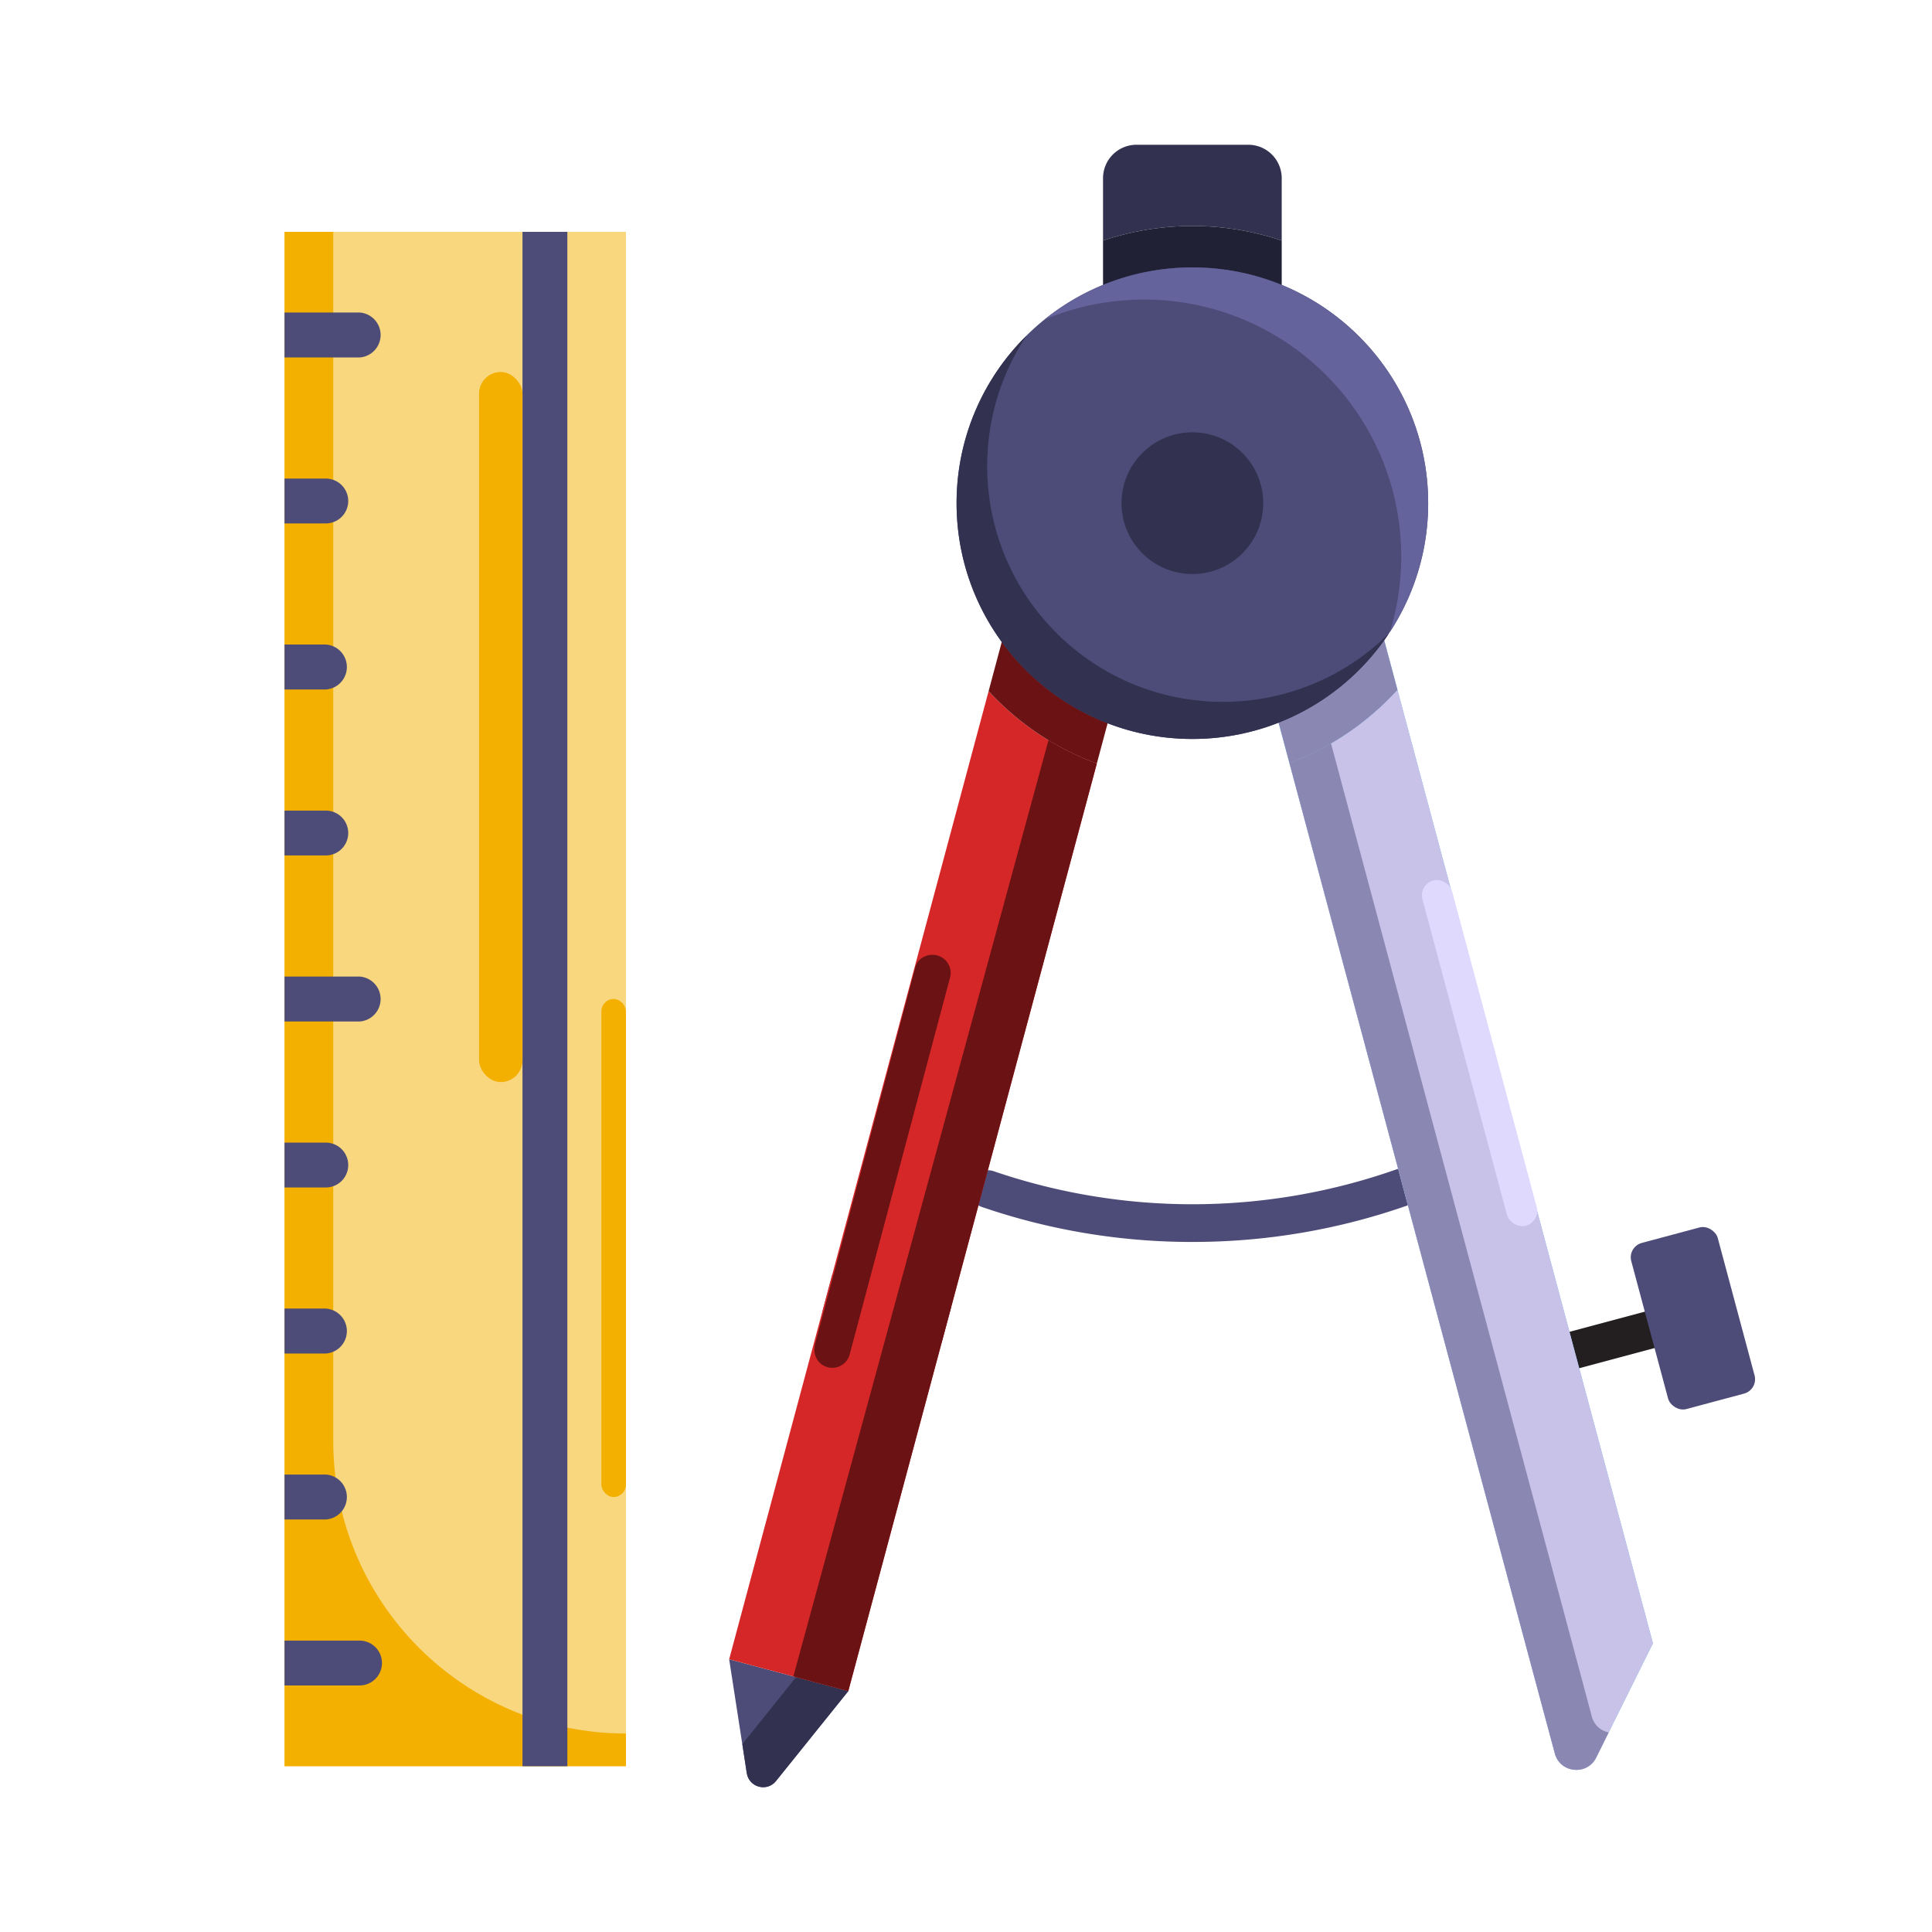 <?xml version="1.0" encoding="UTF-8" standalone="no"?>
<!-- Uploaded to: SVG Repo, www.svgrepo.com, Generator: SVG Repo Mixer Tools -->

<svg
   width="800px"
   height="800px"
   viewBox="0 0 2050 2050"
   data-name="Layer 2"
   id="Layer_2"
   version="1.1"
   sodipodi:docname="experiment.svg"
   inkscape:version="1.4 (e7c3feb100, 2024-10-09)"
   xmlns:inkscape="http://www.inkscape.org/namespaces/inkscape"
   xmlns:sodipodi="http://sodipodi.sourceforge.net/DTD/sodipodi-0.dtd"
   xmlns="http://www.w3.org/2000/svg"
   xmlns:svg="http://www.w3.org/2000/svg">
  <sodipodi:namedview
     id="namedview27"
     pagecolor="#ffffff"
     bordercolor="#000000"
     borderopacity="0.25"
     inkscape:showpageshadow="2"
     inkscape:pageopacity="0.0"
     inkscape:pagecheckerboard="0"
     inkscape:deskcolor="#d1d1d1"
     inkscape:zoom="1.39"
     inkscape:cx="399.64029"
     inkscape:cy="400"
     inkscape:window-width="2490"
     inkscape:window-height="1407"
     inkscape:window-x="0"
     inkscape:window-y="0"
     inkscape:window-maximized="1"
     inkscape:current-layer="Layer_2" />
  <defs
     id="defs1">
    <style
       id="style1">.cls-1{fill:#4d4c78;}.cls-2{fill:#323150;}.cls-3{fill:#231f20;}.cls-4{fill:#67baeb;}.cls-5{fill:#f4c23f;}.cls-6{fill:#f4a93f;}.cls-7{fill:#c8c2e9;}.cls-8{fill:#8a87b2;}.cls-9{fill:#212136;}.cls-10{fill:#64639c;}.cls-11{fill:#46a1f8;}.cls-12{fill:#83d0fb;}.cls-13{fill:#dfdafd;}.cls-14{fill:#fad564;}</style>
  </defs>
  <title
     id="title1" />
  <path
     class="cls-1"
     d="M1265.2,1317.8a686.3,686.3,0,0,1-224.2-37.4,20,20,0,0,1,13-37.8,651.6,651.6,0,0,0,428-1.9,20,20,0,1,1,13.4,37.7A688.4,688.4,0,0,1,1265.2,1317.8Z"
     id="path1" />
  <path
     class="cls-1"
     d="M792.4,1881.5l-18.7-120.9,126.4,33.8-76.7,95.4C813.9,1901.7,794.8,1896.6,792.4,1881.5Z"
     id="path2" />
  <path
     class="cls-2"
     d="M844.7,1779.6l-57,71,4.7,30.9c2.4,15.1,21.5,20.2,31,8.3l76.7-95.4Z"
     id="path3" />
  <polygon
     class="cls-1"
     points="883 1352.7 883 1352.7 872.7 1391.4 999 1425.2 999 1425.2 1009.4 1386.6 883 1352.7"
     id="polygon3" />
  <path
     class="cls-3"
     d="M1670.5,1452.5a20,20,0,0,1-5.2-39.3l79.9-21.4a20,20,0,0,1,10.4,38.6l-79.9,21.4A19.1,19.1,0,0,1,1670.5,1452.5Z"
     id="path4" />
  <path
     class="cls-4"
     d="M1328.4,661.3l299.1,1116.2,22.3,83c5.6,21,34.2,23.8,43.9,4.4l60.2-121.2L1454.8,627.4Z"
     id="path5" />
  <rect
     class="cls-1"
     height="182.53"
     rx="15.8"
     ry="15.8"
     transform="translate(-300.8 512.6) rotate(-15)"
     width="95"
     x="1748.8"
     y="1307.5"
     id="rect5" />
  <path
     class="cls-2"
     d="M1360,255.3V189a35.5,35.5,0,0,0-35.4-35.4H1205.9a35.5,35.5,0,0,0-35.5,35.4v66.3a297.7,297.7,0,0,1,189.6,0Z"
     id="path6" />
  <path
     class="cls-5"
     d="M1049,733.3,773.7,1760.6l126.4,33.8,263.7-984.2a293.2,293.2,0,0,1-106.6-68.3C1054.4,739.1,1051.7,736.2,1049,733.3Z"
     id="path7"
     style="fill:#d62728" />
  <path
     class="cls-6"
     d="M1112.5,785.4,841.8,1778.8l58.3,15.6,263.7-984.2A285.2,285.2,0,0,1,1112.5,785.4Z"
     id="path8"
     style="fill:#6b1314" />
  <path
     class="cls-7"
     d="M1482.8,731.9c-3.1,3.4-6.3,6.8-9.6,10a292.5,292.5,0,0,1-105,67.7l259.3,967.9,22.3,83c5.6,21,34.2,23.8,43.9,4.4l60.2-121.2Z"
     id="path9" />
  <path
     class="cls-8"
     d="M1689,1821.2l-22.2-82.9L1412.3,788.8a300.7,300.7,0,0,1-44.1,20.8l259.3,967.9,22.3,83c5.6,21,34.2,23.8,43.9,4.4l13.2-26.7A23,23,0,0,1,1689,1821.2Z"
     id="path10" />
  <path
     class="cls-9"
     d="M1205.9,343.1h118.7a35.4,35.4,0,0,0,35.4-35.4V255.3a297.7,297.7,0,0,0-189.6,0v52.4A35.4,35.4,0,0,0,1205.9,343.1Z"
     id="path11" />
  <path
     class="cls-6"
     d="M1072.8,644.3l-23.8,89c2.7,2.9,5.4,5.8,8.2,8.6a293.2,293.2,0,0,0,106.6,68.3l35.4-132Z"
     id="path12"
     style="fill:#6b1314" />
  <path
     class="cls-8"
     d="M1482.8,731.9l-28-104.5-126.4,33.9,39.8,148.3a292.5,292.5,0,0,0,105-67.7C1476.5,738.7,1479.7,735.3,1482.8,731.9Z"
     id="path13" />
  <circle
     class="cls-1"
     cx="1265.2"
     cy="533.9"
     r="250.2"
     id="circle13" />
  <path
     class="cls-10"
     d="M1214,317.9c150.7,0,272.8,122.1,272.8,272.7a273.2,273.2,0,0,1-11.9,79.8,249.1,249.1,0,0,0,40.5-136.5c0-138.1-112-250.1-250.2-250.1a249.1,249.1,0,0,0-156.9,55.3A271.4,271.4,0,0,1,1214,317.9Z"
     id="path14" />
  <path
     class="cls-2"
     d="M1297.6,744.7c-138.1,0-250.1-112-250.1-250.2a249.3,249.3,0,0,1,41.7-138.3A249.2,249.2,0,0,0,1015,533.9c0,138.2,112.1,250.2,250.2,250.2a249.8,249.8,0,0,0,208.4-111.8A249.5,249.5,0,0,1,1297.6,744.7Z"
     id="path15" />
  <circle
     class="cls-2"
     cx="1265.2"
     cy="533.9"
     r="75.2"
     id="circle15" />
  <rect
     class="cls-4"
     height="1628.05"
     width="362.3"
     x="301.9"
     y="246"
     id="rect15"
     style="fill:#f8d77f" />
  <path
     class="cls-11"
     d="M353.6,1528.9V246H301.9V1874.1H664.2v-34.7h0C492.7,1839.4,353.6,1700.4,353.6,1528.9Z"
     id="path16"
     style="fill:#f3b000" />
  <path
     class="cls-1"
     d="M381.5,379.3a23.9,23.9,0,0,0,0-47.7H301.9v47.7h79.6Z"
     id="path17" />
  <path
     class="cls-1"
     d="M345.7,555.4a23.8,23.8,0,1,0,0-47.6H301.9v47.6h43.8Z"
     id="path18" />
  <path
     class="cls-1"
     d="M345.7,731.6a23.9,23.9,0,0,0,0-47.7H301.9v47.7h43.8Z"
     id="path19" />
  <path
     class="cls-1"
     d="M345.7,907.7a23.8,23.8,0,1,0,0-47.6H301.9v47.6h43.8Z"
     id="path20" />
  <path
     class="cls-1"
     d="M381.5,1083.9a23.9,23.9,0,0,0,0-47.7H301.9v47.7h79.6Z"
     id="path21" />
  <path
     class="cls-1"
     d="M345.7,1260a23.8,23.8,0,1,0,0-47.6H301.9V1260h43.8Z"
     id="path22" />
  <path
     class="cls-1"
     d="M345.7,1436.2a23.9,23.9,0,0,0,0-47.7H301.9v47.7h43.8Z"
     id="path23" />
  <path
     class="cls-1"
     d="M345.7,1612.3a23.9,23.9,0,0,0,0-47.7H301.9v47.7h43.8Z"
     id="path24" />
  <path
     class="cls-1"
     d="M381.5,1788.4a23.8,23.8,0,0,0,0-47.6H301.9v47.6h79.6Z"
     id="path25" />
  <polygon
     class="cls-1"
     points="602 246 554.4 246 554.4 246 554.4 1874.1 602 1874.1 602 246 602 246"
     id="polygon25" />
  <rect
     class="cls-12"
     height="753.46"
     rx="23.1"
     ry="23.1"
     width="46.1"
     x="508.3"
     y="394.7"
     id="rect25"
     style="fill:#f3b000" />
  <rect
     class="cls-12"
     height="528.43"
     rx="13.1"
     ry="13.1"
     width="26.1"
     x="638.1"
     y="1060"
     id="rect26"
     style="fill:#f3b000" />
  <rect
     class="cls-13"
     height="379.26"
     rx="16.3"
     ry="16.3"
     transform="translate(-235.7 444.4) rotate(-15)"
     width="32.6"
     x="1553.6"
     y="927.8"
     id="rect27" />
  <path
     class="cls-14"
     d="M878.1,1450.7h0c-10.2-2.7-16.3-13.2-13.1-25.1l106.4-399.9c2.3-8.6,12.8-14.7,23.1-11.9h0a19.2,19.2,0,0,1,13.6,23.4L901.6,1437.1A19.1,19.1,0,0,1,878.1,1450.7Z"
     id="path27"
     style="fill:#6b1314" />
</svg>
